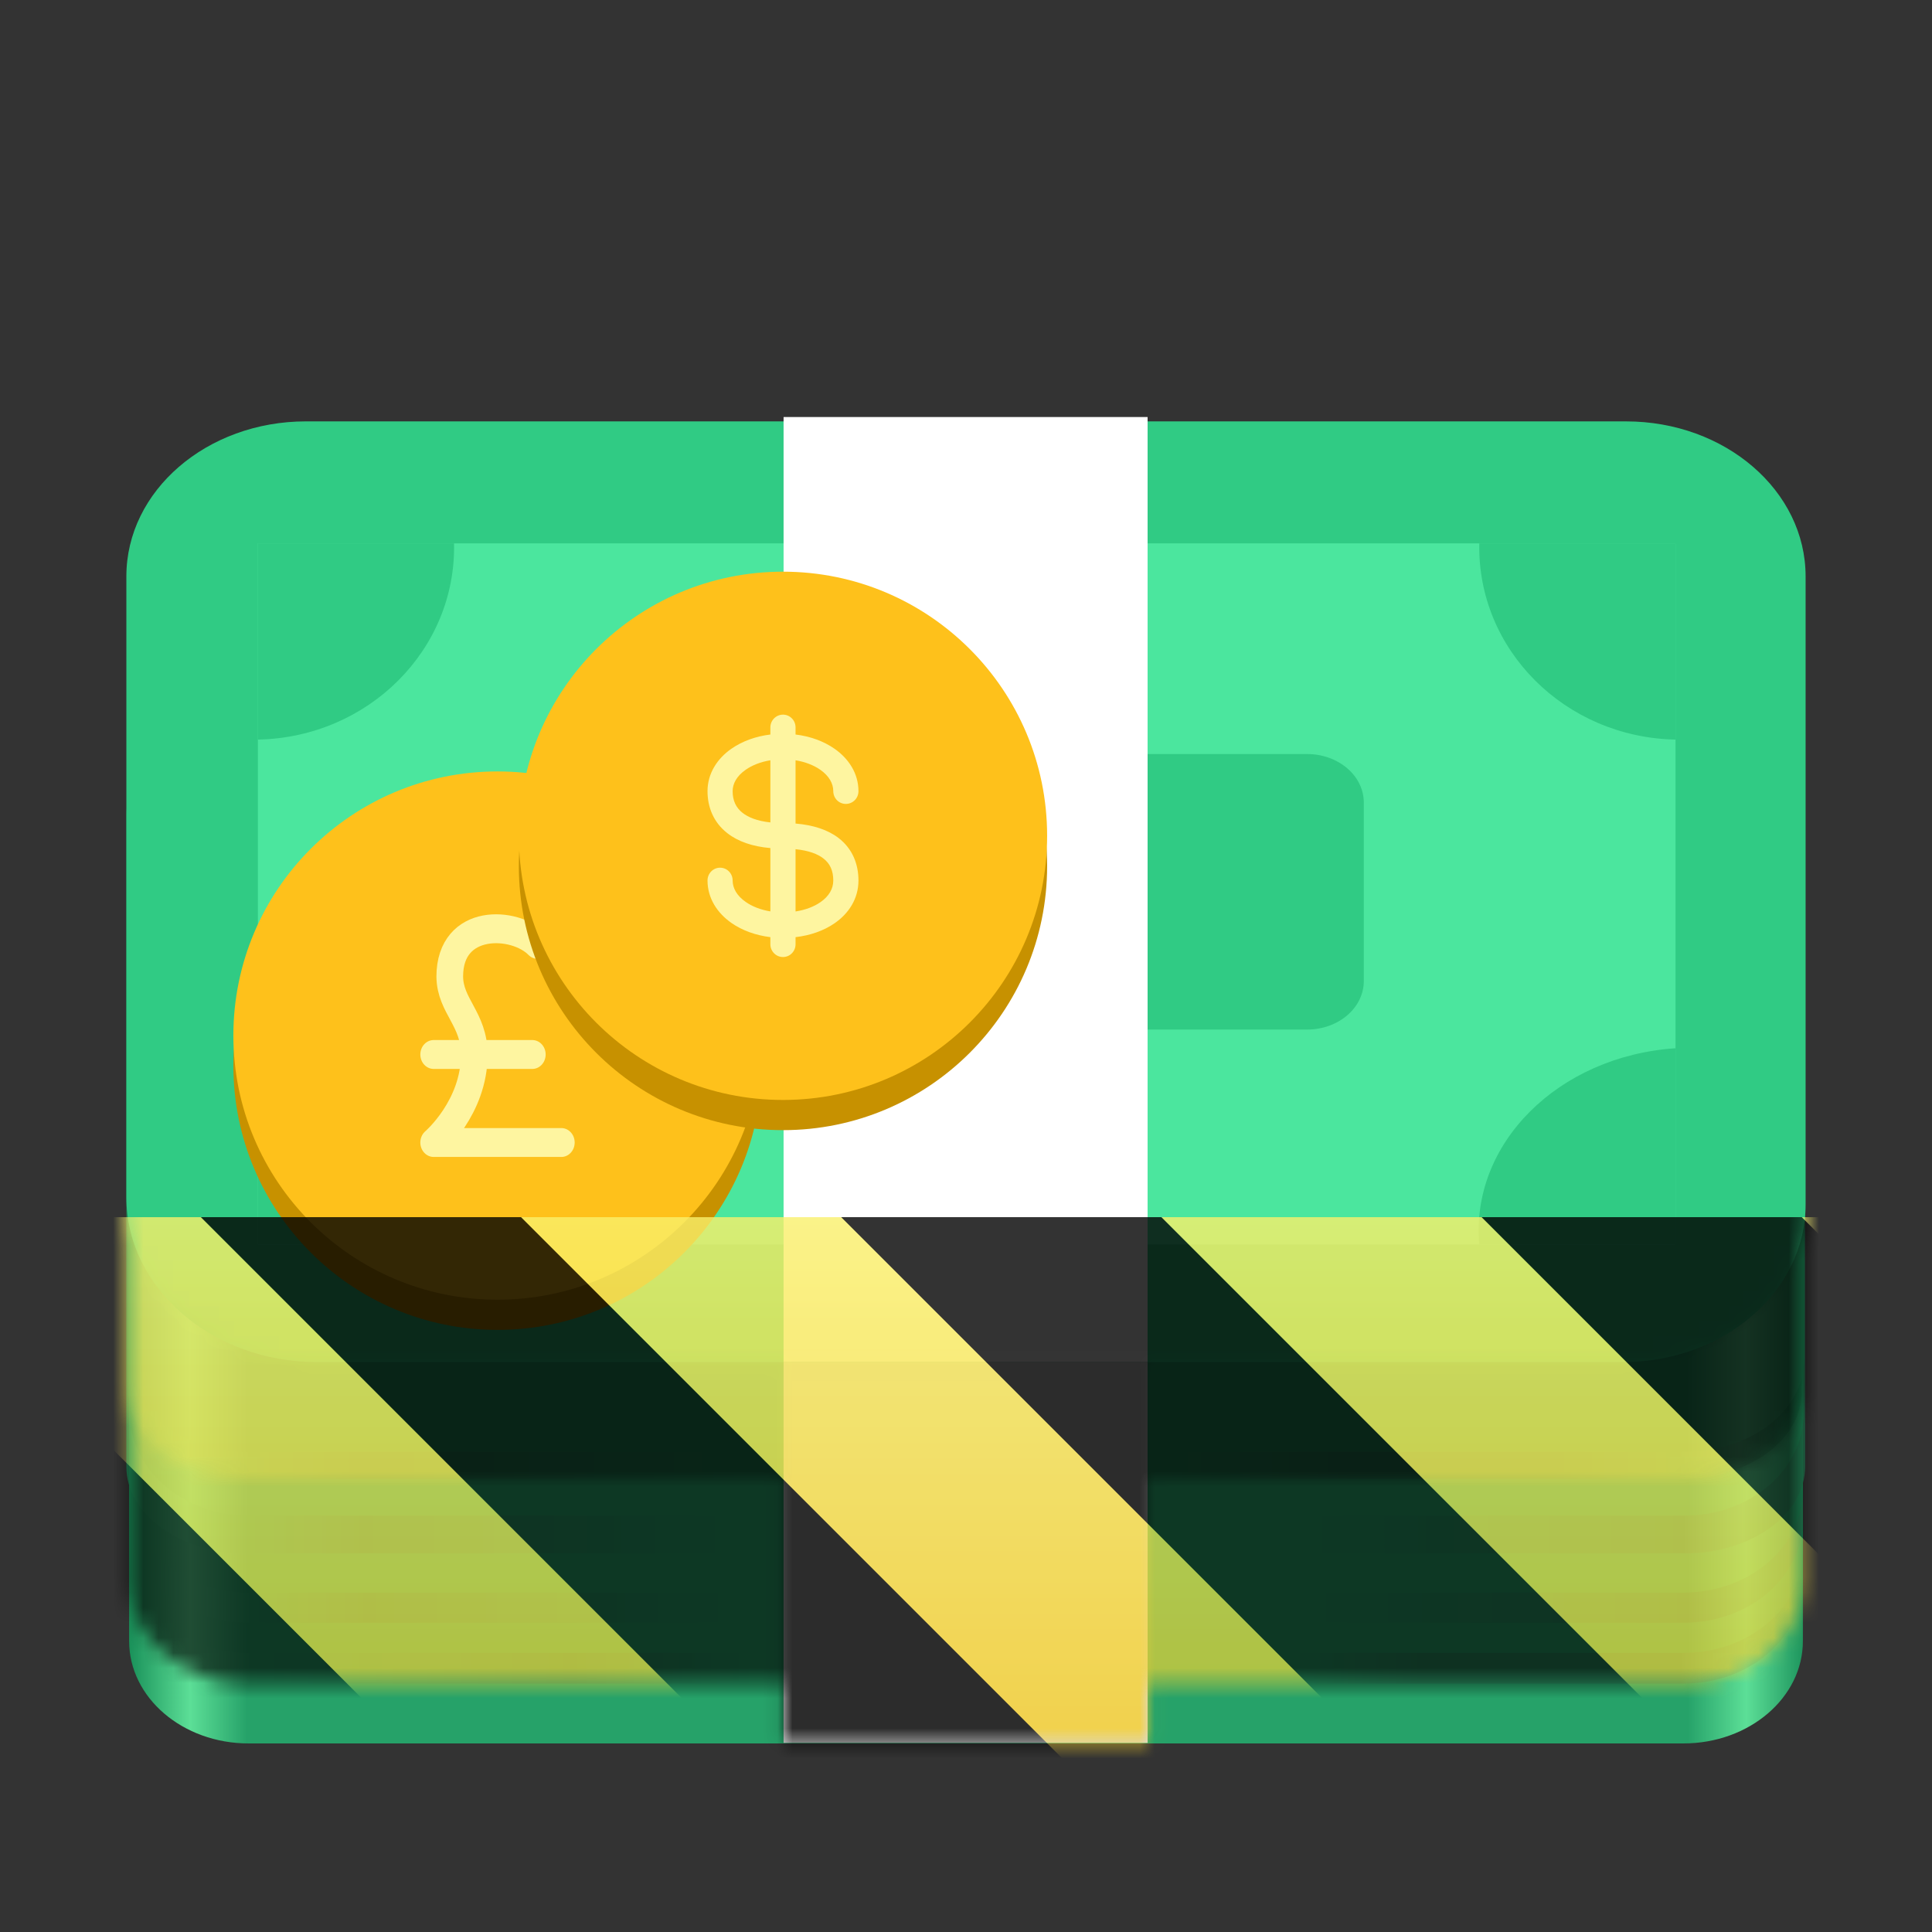 <?xml version="1.0" encoding="UTF-8"?>
<svg height="128px" viewBox="0 0 128 128" width="128px" xmlns="http://www.w3.org/2000/svg" xmlns:xlink="http://www.w3.org/1999/xlink">
    <rect x="0" y="0" width="128" height="128" fill="#333333" stroke="none"/>
    <filter id="a" height="100%" width="100%" x="0%" y="0%">
        <feColorMatrix color-interpolation-filters="sRGB" values="0 0 0 0 1 0 0 0 0 1 0 0 0 0 1 0 0 0 1 0"/>
    </filter>
    <linearGradient id="b" gradientUnits="userSpaceOnUse">
        <stop offset="0" stop-color="#1a915a"/>
        <stop offset="0.036" stop-color="#5cdf97"/>
        <stop offset="0.07" stop-color="#26a269"/>
        <stop offset="0.929" stop-color="#26a269"/>
        <stop offset="0.964" stop-color="#5cdf97"/>
        <stop offset="1" stop-color="#1a915a"/>
    </linearGradient>
    <linearGradient id="c" gradientTransform="matrix(0.248 0 0 0.212 -13.376 210.743)" x1="88.596" x2="536.596" xlink:href="#b" y1="-449.394" y2="-449.394"/>
    <linearGradient id="d" gradientTransform="matrix(0.248 0 0 0.212 -13.377 206.833)" gradientUnits="userSpaceOnUse" x1="88.596" x2="536.596" y1="-449.394" y2="-449.394">
        <stop offset="0" stop-color="#1a915a" stop-opacity="0.82"/>
        <stop offset="0.036" stop-color="#5cdf97" stop-opacity="0.82"/>
        <stop offset="0.072" stop-color="#26a269" stop-opacity="0.82"/>
        <stop offset="0.264" stop-color="#2a8b5f" stop-opacity="0.82"/>
        <stop offset="0.371" stop-color="#26a269" stop-opacity="0.82"/>
        <stop offset="0.692" stop-color="#26a269" stop-opacity="0.82"/>
        <stop offset="0.77" stop-color="#2a8b5f" stop-opacity="0.82"/>
        <stop offset="0.925" stop-color="#2a8b5f" stop-opacity="0.82"/>
        <stop offset="0.964" stop-color="#59cb8c" stop-opacity="0.82"/>
        <stop offset="1" stop-color="#1a915a" stop-opacity="0.82"/>
    </linearGradient>
    <linearGradient id="e" gradientTransform="matrix(0.248 0 0 0.212 -13.376 204.75)" x1="88.596" x2="536.596" xlink:href="#b" y1="-449.394" y2="-449.394"/>
    <linearGradient id="f" gradientUnits="userSpaceOnUse">
        <stop offset="0" stop-color="#1a915a" stop-opacity="0.82"/>
        <stop offset="0.036" stop-color="#5cdf97" stop-opacity="0.82"/>
        <stop offset="0.072" stop-color="#26a269" stop-opacity="0.82"/>
        <stop offset="0.141" stop-color="#2a8b5f" stop-opacity="0.82"/>
        <stop offset="0.367" stop-color="#26a269" stop-opacity="0.82"/>
        <stop offset="0.697" stop-color="#26a269" stop-opacity="0.82"/>
        <stop offset="0.929" stop-color="#2a8b5f" stop-opacity="0.82"/>
        <stop offset="0.964" stop-color="#59cb8c" stop-opacity="0.82"/>
        <stop offset="1" stop-color="#258a5b" stop-opacity="0.82"/>
    </linearGradient>
    <linearGradient id="g" gradientTransform="matrix(0.248 0 0 0.212 -13.377 202.753)" x1="88.596" x2="536.596" xlink:href="#f" y1="-449.394" y2="-449.394"/>
    <linearGradient id="h" gradientTransform="matrix(0.248 0 0 0.212 -13.376 200.751)" x1="88.596" x2="536.596" xlink:href="#b" y1="-449.394" y2="-449.394"/>
    <linearGradient id="i" gradientTransform="matrix(0.248 0 0 0.18 -13.622 183.697)" x1="88.596" x2="536.596" xlink:href="#f" y1="-449.394" y2="-449.394"/>
    <linearGradient id="j" gradientTransform="matrix(0.248 0 0 0.212 -13.328 195.658)" x1="88.596" x2="536.596" xlink:href="#b" y1="-449.394" y2="-449.394"/>
    <linearGradient id="k" gradientTransform="matrix(0.247 0 0 0.18 -13.402 178.76)" gradientUnits="userSpaceOnUse" x1="88.596" x2="536.596" y1="-449.394" y2="-449.394">
        <stop offset="0" stop-color="#1a915a" stop-opacity="0.82"/>
        <stop offset="0.036" stop-color="#5cdf97" stop-opacity="0.82"/>
        <stop offset="0.072" stop-color="#26a269" stop-opacity="0.82"/>
        <stop offset="0.141" stop-color="#2a8b5f" stop-opacity="0.82"/>
        <stop offset="0.367" stop-color="#26a269" stop-opacity="0.82"/>
        <stop offset="0.623" stop-color="#26a269" stop-opacity="0.82"/>
        <stop offset="0.733" stop-color="#2a8b5f" stop-opacity="0.82"/>
        <stop offset="0.849" stop-color="#2a8b5f" stop-opacity="0.82"/>
        <stop offset="0.929" stop-color="#26a269" stop-opacity="0.82"/>
        <stop offset="0.964" stop-color="#59cb8c" stop-opacity="0.82"/>
        <stop offset="1" stop-color="#1a915a" stop-opacity="0.82"/>
    </linearGradient>
    <linearGradient id="l" gradientTransform="matrix(0.248 0 0 0.191 -13.424 181.943)" x1="88.596" x2="536.596" xlink:href="#b" y1="-449.394" y2="-449.394"/>
    <clipPath id="m">
        <rect height="128" width="128"/>
    </clipPath>
    <clipPath id="n">
        <rect height="128" width="128"/>
    </clipPath>
    <mask id="o">
        <g filter="url(#a)">
            <g clip-path="url(#n)" filter="url(#a)">
                <g clip-path="url(#m)">
                    <path d="m 16.473 51.086 h 95.051 c 4.375 0 7.922 3.039 7.922 6.781 v 50.859 c 0 3.746 -3.547 6.781 -7.922 6.781 h -95.051 c -4.375 0 -7.918 -3.035 -7.918 -6.781 v -50.859 c 0 -3.742 3.543 -6.781 7.918 -6.781 z m 0 0" fill="url(#c)"/>
                    <path d="m 16.473 47.09 h 95.051 c 4.375 0 7.922 3.035 7.922 6.781 v 50.891 c 0 3.746 -3.547 6.781 -7.922 6.781 h -95.051 c -4.375 0 -7.918 -3.035 -7.918 -6.781 v -50.891 c 0 -3.746 3.543 -6.781 7.918 -6.781 z m 0 0" fill="url(#d)"/>
                    <path d="m 16.473 45.09 h 95.051 c 4.375 0 7.922 3.035 7.922 6.781 v 50.859 c 0 3.746 -3.547 6.781 -7.922 6.781 h -95.051 c -4.375 0 -7.918 -3.035 -7.918 -6.781 v -50.859 c 0 -3.746 3.543 -6.781 7.918 -6.781 z m 0 0" fill="url(#e)"/>
                    <path d="m 16.473 43.09 h 95.051 c 4.375 0 7.922 3.039 7.922 6.781 v 50.859 c 0 3.746 -3.547 6.781 -7.922 6.781 h -95.051 c -4.375 0 -7.918 -3.035 -7.918 -6.781 v -50.859 c 0 -3.742 3.543 -6.781 7.918 -6.781 z m 0 0" fill="url(#g)"/>
                    <path d="m 16.473 41.094 h 95.051 c 4.375 0 7.922 3.035 7.922 6.781 v 50.859 c 0 3.746 -3.547 6.781 -7.922 6.781 h -95.051 c -4.375 0 -7.918 -3.035 -7.918 -6.781 v -50.859 c 0 -3.746 3.543 -6.781 7.918 -6.781 z m 0 0" fill="url(#h)"/>
                    <path d="m 16.316 48.266 h 95.332 c 4.387 0 7.945 2.574 7.945 5.75 v 43.145 c 0 3.176 -3.559 5.75 -7.945 5.75 h -95.332 c -4.387 0 -7.945 -2.574 -7.945 -5.75 v -43.145 c 0 -3.176 3.559 -5.75 7.945 -5.75 z m 0 0" fill="url(#i)"/>
                    <path d="m 16.52 36 h 95.051 c 4.375 0 7.922 3.035 7.922 6.781 v 50.859 c 0 3.746 -3.547 6.781 -7.922 6.781 h -95.051 c -4.371 0 -7.918 -3.035 -7.918 -6.781 v -50.859 c 0 -3.746 3.547 -6.781 7.918 -6.781 z m 0 0" fill="url(#j)"/>
                    <path d="m 16.438 43.328 h 95.012 c 4.375 0 7.918 2.574 7.918 5.75 v 43.145 c 0 3.176 -3.543 5.75 -7.918 5.75 h -95.012 c -4.375 0 -7.918 -2.574 -7.918 -5.75 v -43.145 c 0 -3.176 3.543 -5.75 7.918 -5.75 z m 0 0" fill="url(#k)"/>
                    <path d="m 16.453 38.184 h 95.141 c 4.379 0 7.93 2.734 7.93 6.105 v 45.797 c 0 3.371 -3.551 6.105 -7.93 6.105 h -95.141 c -4.379 0 -7.926 -2.734 -7.926 -6.105 v -45.797 c 0 -3.371 3.547 -6.105 7.926 -6.105 z m 0 0" fill="url(#l)"/>
                    <path d="m 20.27 27.918 h 87.461 c 6.57 0 11.895 4.598 11.895 10.266 v 41.605 c 0 5.777 -5.426 10.457 -12.121 10.457 h -86.465 c -6.996 0 -12.668 -4.895 -12.668 -10.93 v -41.133 c 0 -5.668 5.328 -10.266 11.898 -10.266 z m 0 0" fill="#30cb84"/>
                    <path d="m 17.086 36 h 93.922 v 46.449 h -93.922 z m 0 0" fill="#4be69e"/>
                    <path d="m 111.008 69.449 v 13 h -13 c -0.602 -6.66 5.215 -12.48 13 -13 z m 0 0" fill="#30cb84"/>
                    <path d="m 17.086 36 h 12.996 c 0.148 7.035 -5.668 12.855 -12.996 13 z m 0 0" fill="#30cb84"/>
                    <path d="m 41.41 49.957 h 45.18 c 2.086 0 3.766 1.438 3.766 3.223 v 11.809 c 0 1.785 -1.68 3.223 -3.766 3.223 h -45.18 c -2.086 0 -3.766 -1.438 -3.766 -3.223 v -11.809 c 0 -1.785 1.68 -3.223 3.766 -3.223 z m 0 0" fill="#30cb84"/>
                    <path d="m 51.914 27.629 h 24.117 v 62.594 h -24.117 z m 0 0" fill="#ffffff"/>
                    <path d="m 51.914 115.469 h 24.117 v -25.246 h -24.117 z m 0 0" fill="#dadada"/>
                    <path d="m 98.008 36 h 13 v 13 c -7.328 -0.145 -13.148 -5.965 -13 -13 z m 0 0" fill="#30cb84"/>
                    <path d="m 17.086 69.449 c 7.18 0 13 5.82 12.996 13 h -12.996 z m 0 0" fill="#30cb84"/>
                    <path d="m 50.461 70.609 c 0 9.664 -7.836 17.5 -17.5 17.5 c -9.664 0 -17.5 -7.836 -17.5 -17.5 s 7.836 -17.5 17.5 -17.5 c 9.664 0 17.5 7.836 17.5 17.5 z m 0 0" fill="#c79100"/>
                    <path d="m 50.461 68.609 c 0 9.664 -7.836 17.5 -17.5 17.5 c -9.664 0 -17.5 -7.836 -17.5 -17.5 s 7.836 -17.5 17.5 -17.5 c 9.664 0 17.5 7.836 17.5 17.5 z m 0 0" fill="#fec11b"/>
                    <path d="m 17.498 20.502 h -11 s 3.501 -2.762 3.501 -7.001 c 0 -2.827 -2.083 -3.84 -2.114 -6.194 c 0 -4.666 5.614 -4.417 7.565 -2.565 m -8.952 8.759 h 8.5" fill="none" stroke="#fef5a0" stroke-linecap="round" stroke-linejoin="round" stroke-width="2.298" transform="matrix(0.769 0 0 0.833 23.734 58.616)"/>
                    <path d="m 69.375 57.375 c 0 9.668 -7.836 17.5 -17.5 17.5 c -9.668 0 -17.5 -7.832 -17.5 -17.5 c 0 -9.664 7.832 -17.5 17.5 -17.5 c 9.664 0 17.5 7.836 17.5 17.5 z m 0 0" fill="#c79100"/>
                    <path d="m 69.375 55.375 c 0 9.668 -7.836 17.5 -17.5 17.5 c -9.668 0 -17.5 -7.832 -17.5 -17.5 c 0 -9.664 7.832 -17.5 17.5 -17.5 c 9.664 0 17.5 7.836 17.5 17.5 z m 0 0" fill="#fec11b"/>
                    <path d="m 52.707 48.191 c 0 -0.465 -0.371 -0.844 -0.832 -0.844 s -0.836 0.379 -0.836 0.844 v 0.473 c -0.973 0.117 -1.871 0.445 -2.586 0.945 c -0.918 0.641 -1.578 1.617 -1.578 2.809 c 0 1.078 0.41 2.078 1.312 2.781 c 0.715 0.559 1.676 0.887 2.852 0.988 v 4.195 c -0.652 -0.105 -1.215 -0.332 -1.637 -0.629 c -0.594 -0.414 -0.863 -0.922 -0.863 -1.418 c 0 -0.469 -0.371 -0.848 -0.832 -0.848 c -0.461 0 -0.832 0.379 -0.832 0.848 c 0 1.191 0.66 2.164 1.578 2.809 c 0.715 0.5 1.613 0.824 2.586 0.945 v 0.473 c 0 0.465 0.375 0.844 0.836 0.844 s 0.832 -0.379 0.832 -0.844 v -0.473 c 0.969 -0.113 1.863 -0.422 2.582 -0.918 c 0.93 -0.637 1.586 -1.617 1.586 -2.836 c 0 -1.105 -0.406 -2.113 -1.32 -2.816 c -0.715 -0.547 -1.676 -0.859 -2.848 -0.957 v -4.191 c 0.652 0.105 1.215 0.332 1.641 0.629 c 0.59 0.414 0.859 0.918 0.859 1.418 c 0 0.469 0.375 0.844 0.832 0.844 c 0.461 0 0.836 -0.375 0.836 -0.844 c 0 -1.191 -0.664 -2.168 -1.582 -2.809 c -0.715 -0.5 -1.609 -0.828 -2.586 -0.945 z m -1.668 2.18 c -0.652 0.105 -1.215 0.332 -1.637 0.629 c -0.594 0.414 -0.863 0.918 -0.863 1.418 c 0 0.613 0.215 1.094 0.664 1.441 c 0.375 0.293 0.961 0.535 1.836 0.629 z m 1.668 5.891 v 4.125 c 0.66 -0.102 1.223 -0.32 1.645 -0.613 c 0.578 -0.398 0.855 -0.898 0.855 -1.438 c 0 -0.656 -0.219 -1.129 -0.66 -1.465 c -0.367 -0.285 -0.953 -0.52 -1.84 -0.609 z m 0 0" fill="#fef5a0" fill-rule="evenodd"/>
                </g>
            </g>
        </g>
    </mask>
    <mask id="p">
        <g filter="url(#a)">
            <rect fill-opacity="0.8" height="184.32" width="184.32" x="-28.16" y="-28.16"/>
        </g>
    </mask>
    <linearGradient id="q" gradientTransform="matrix(0 0.37 -0.985 0 295.385 -30.36)" gradientUnits="userSpaceOnUse" x1="300" x2="428" y1="235" y2="235">
        <stop offset="0" stop-color="#f9f06b"/>
        <stop offset="1" stop-color="#f5c211"/>
    </linearGradient>
    <clipPath id="r">
        <rect height="128" width="128"/>
    </clipPath>
    <clipPath id="s">
        <rect height="128" width="128"/>
    </clipPath>
    <path d="m 16.473 51.086 h 95.051 c 4.375 0 7.922 3.039 7.922 6.781 v 50.859 c 0 3.746 -3.547 6.781 -7.922 6.781 h -95.051 c -4.375 0 -7.918 -3.035 -7.918 -6.781 v -50.859 c 0 -3.742 3.543 -6.781 7.918 -6.781 z m 0 0" fill="url(#c)"/>
    <path d="m 16.473 47.09 h 95.051 c 4.375 0 7.922 3.035 7.922 6.781 v 50.891 c 0 3.746 -3.547 6.781 -7.922 6.781 h -95.051 c -4.375 0 -7.918 -3.035 -7.918 -6.781 v -50.891 c 0 -3.746 3.543 -6.781 7.918 -6.781 z m 0 0" fill="url(#d)"/>
    <path d="m 16.473 45.09 h 95.051 c 4.375 0 7.922 3.035 7.922 6.781 v 50.859 c 0 3.746 -3.547 6.781 -7.922 6.781 h -95.051 c -4.375 0 -7.918 -3.035 -7.918 -6.781 v -50.859 c 0 -3.746 3.543 -6.781 7.918 -6.781 z m 0 0" fill="url(#e)"/>
    <path d="m 16.473 43.09 h 95.051 c 4.375 0 7.922 3.039 7.922 6.781 v 50.859 c 0 3.746 -3.547 6.781 -7.922 6.781 h -95.051 c -4.375 0 -7.918 -3.035 -7.918 -6.781 v -50.859 c 0 -3.742 3.543 -6.781 7.918 -6.781 z m 0 0" fill="url(#g)"/>
    <path d="m 16.473 41.094 h 95.051 c 4.375 0 7.922 3.035 7.922 6.781 v 50.859 c 0 3.746 -3.547 6.781 -7.922 6.781 h -95.051 c -4.375 0 -7.918 -3.035 -7.918 -6.781 v -50.859 c 0 -3.746 3.543 -6.781 7.918 -6.781 z m 0 0" fill="url(#h)"/>
    <path d="m 16.316 48.266 h 95.332 c 4.387 0 7.945 2.574 7.945 5.75 v 43.145 c 0 3.176 -3.559 5.75 -7.945 5.75 h -95.332 c -4.387 0 -7.945 -2.574 -7.945 -5.75 v -43.145 c 0 -3.176 3.559 -5.75 7.945 -5.75 z m 0 0" fill="url(#i)"/>
    <path d="m 16.52 36 h 95.051 c 4.375 0 7.922 3.035 7.922 6.781 v 50.859 c 0 3.746 -3.547 6.781 -7.922 6.781 h -95.051 c -4.371 0 -7.918 -3.035 -7.918 -6.781 v -50.859 c 0 -3.746 3.547 -6.781 7.918 -6.781 z m 0 0" fill="url(#j)"/>
    <path d="m 16.438 43.328 h 95.012 c 4.375 0 7.918 2.574 7.918 5.75 v 43.145 c 0 3.176 -3.543 5.75 -7.918 5.75 h -95.012 c -4.375 0 -7.918 -2.574 -7.918 -5.75 v -43.145 c 0 -3.176 3.543 -5.75 7.918 -5.75 z m 0 0" fill="url(#k)"/>
    <path d="m 16.453 38.184 h 95.141 c 4.379 0 7.93 2.734 7.93 6.105 v 45.797 c 0 3.371 -3.551 6.105 -7.93 6.105 h -95.141 c -4.379 0 -7.926 -2.734 -7.926 -6.105 v -45.797 c 0 -3.371 3.547 -6.105 7.926 -6.105 z m 0 0" fill="url(#l)"/>
    <path d="m 20.27 27.918 h 87.461 c 6.57 0 11.895 4.598 11.895 10.266 v 41.605 c 0 5.777 -5.426 10.457 -12.121 10.457 h -86.465 c -6.996 0 -12.668 -4.895 -12.668 -10.93 v -41.133 c 0 -5.668 5.328 -10.266 11.898 -10.266 z m 0 0" fill="#30cb84"/>
    <path d="m 17.086 36 h 93.922 v 46.449 h -93.922 z m 0 0" fill="#4be69e"/>
    <g fill="#30cb84">
        <path d="m 111.008 69.449 v 13 h -13 c -0.602 -6.66 5.215 -12.48 13 -13 z m 0 0"/>
        <path d="m 17.086 36 h 12.996 c 0.148 7.035 -5.668 12.855 -12.996 13 z m 0 0"/>
        <path d="m 41.41 49.957 h 45.18 c 2.086 0 3.766 1.438 3.766 3.223 v 11.809 c 0 1.785 -1.68 3.223 -3.766 3.223 h -45.18 c -2.086 0 -3.766 -1.438 -3.766 -3.223 v -11.809 c 0 -1.785 1.68 -3.223 3.766 -3.223 z m 0 0"/>
    </g>
    <path d="m 51.914 27.629 h 24.117 v 62.594 h -24.117 z m 0 0" fill="#ffffff"/>
    <path d="m 51.914 115.469 h 24.117 v -25.246 h -24.117 z m 0 0" fill="#dadada"/>
    <path d="m 98.008 36 h 13 v 13 c -7.328 -0.145 -13.148 -5.965 -13 -13 z m 0 0" fill="#30cb84"/>
    <path d="m 17.086 69.449 c 7.18 0 13 5.82 12.996 13 h -12.996 z m 0 0" fill="#30cb84"/>
    <path d="m 50.461 70.609 c 0 9.664 -7.836 17.5 -17.5 17.5 c -9.664 0 -17.5 -7.836 -17.5 -17.5 s 7.836 -17.5 17.5 -17.5 c 9.664 0 17.5 7.836 17.5 17.5 z m 0 0" fill="#c79100"/>
    <path d="m 50.461 68.609 c 0 9.664 -7.836 17.5 -17.5 17.5 c -9.664 0 -17.5 -7.836 -17.5 -17.5 s 7.836 -17.5 17.5 -17.5 c 9.664 0 17.5 7.836 17.5 17.5 z m 0 0" fill="#fec11b"/>
    <path d="m 17.498 20.502 h -11 s 3.501 -2.762 3.501 -7.001 c 0 -2.827 -2.083 -3.84 -2.114 -6.194 c 0 -4.666 5.614 -4.417 7.565 -2.565 m -8.952 8.759 h 8.5" fill="none" stroke="#fef5a0" stroke-linecap="round" stroke-linejoin="round" stroke-width="2.298" transform="matrix(0.769 0 0 0.833 23.734 58.616)"/>
    <path d="m 69.375 57.375 c 0 9.668 -7.836 17.5 -17.5 17.5 c -9.668 0 -17.5 -7.832 -17.5 -17.5 c 0 -9.664 7.832 -17.5 17.5 -17.5 c 9.664 0 17.5 7.836 17.5 17.5 z m 0 0" fill="#c79100"/>
    <path d="m 69.375 55.375 c 0 9.668 -7.836 17.5 -17.5 17.5 c -9.668 0 -17.5 -7.832 -17.5 -17.5 c 0 -9.664 7.832 -17.5 17.5 -17.5 c 9.664 0 17.5 7.836 17.5 17.5 z m 0 0" fill="#fec11b"/>
    <path d="m 52.707 48.191 c 0 -0.465 -0.371 -0.844 -0.832 -0.844 s -0.836 0.379 -0.836 0.844 v 0.473 c -0.973 0.117 -1.871 0.445 -2.586 0.945 c -0.918 0.641 -1.578 1.617 -1.578 2.809 c 0 1.078 0.41 2.078 1.312 2.781 c 0.715 0.559 1.676 0.887 2.852 0.988 v 4.195 c -0.652 -0.105 -1.215 -0.332 -1.637 -0.629 c -0.594 -0.414 -0.863 -0.922 -0.863 -1.418 c 0 -0.469 -0.371 -0.848 -0.832 -0.848 c -0.461 0 -0.832 0.379 -0.832 0.848 c 0 1.191 0.66 2.164 1.578 2.809 c 0.715 0.5 1.613 0.824 2.586 0.945 v 0.473 c 0 0.465 0.375 0.844 0.836 0.844 s 0.832 -0.379 0.832 -0.844 v -0.473 c 0.969 -0.113 1.863 -0.422 2.582 -0.918 c 0.93 -0.637 1.586 -1.617 1.586 -2.836 c 0 -1.105 -0.406 -2.113 -1.32 -2.816 c -0.715 -0.547 -1.676 -0.859 -2.848 -0.957 v -4.191 c 0.652 0.105 1.215 0.332 1.641 0.629 c 0.59 0.414 0.859 0.918 0.859 1.418 c 0 0.469 0.375 0.844 0.832 0.844 c 0.461 0 0.836 -0.375 0.836 -0.844 c 0 -1.191 -0.664 -2.168 -1.582 -2.809 c -0.715 -0.5 -1.609 -0.828 -2.586 -0.945 z m -1.668 2.18 c -0.652 0.105 -1.215 0.332 -1.637 0.629 c -0.594 0.414 -0.863 0.918 -0.863 1.418 c 0 0.613 0.215 1.094 0.664 1.441 c 0.375 0.293 0.961 0.535 1.836 0.629 z m 1.668 5.891 v 4.125 c 0.66 -0.102 1.223 -0.32 1.645 -0.613 c 0.578 -0.398 0.855 -0.898 0.855 -1.438 c 0 -0.656 -0.219 -1.129 -0.66 -1.465 c -0.367 -0.285 -0.953 -0.52 -1.84 -0.609 z m 0 0" fill="#fef5a0" fill-rule="evenodd"/>
    <g mask="url(#o)">
        <g clip-path="url(#s)">
            <g mask="url(#p)">
                <g clip-path="url(#r)">
                    <path d="m 128 80.641 v 47.359 h -128 v -47.359 z m 0 0" fill="url(#q)"/>
                    <path d="m 13.309 80.641 l 47.355 47.359 h 21.215 l -47.359 -47.359 z m 42.422 0 l 47.363 47.359 h 21.215 l -47.363 -47.359 z m 42.43 0 l 29.84 29.84 v -21.211 l -8.629 -8.629 z m -98.16 7.906 v 21.215 l 18.238 18.238 h 21.215 z m 0 0"/>
                </g>
            </g>
        </g>
    </g>
</svg>
